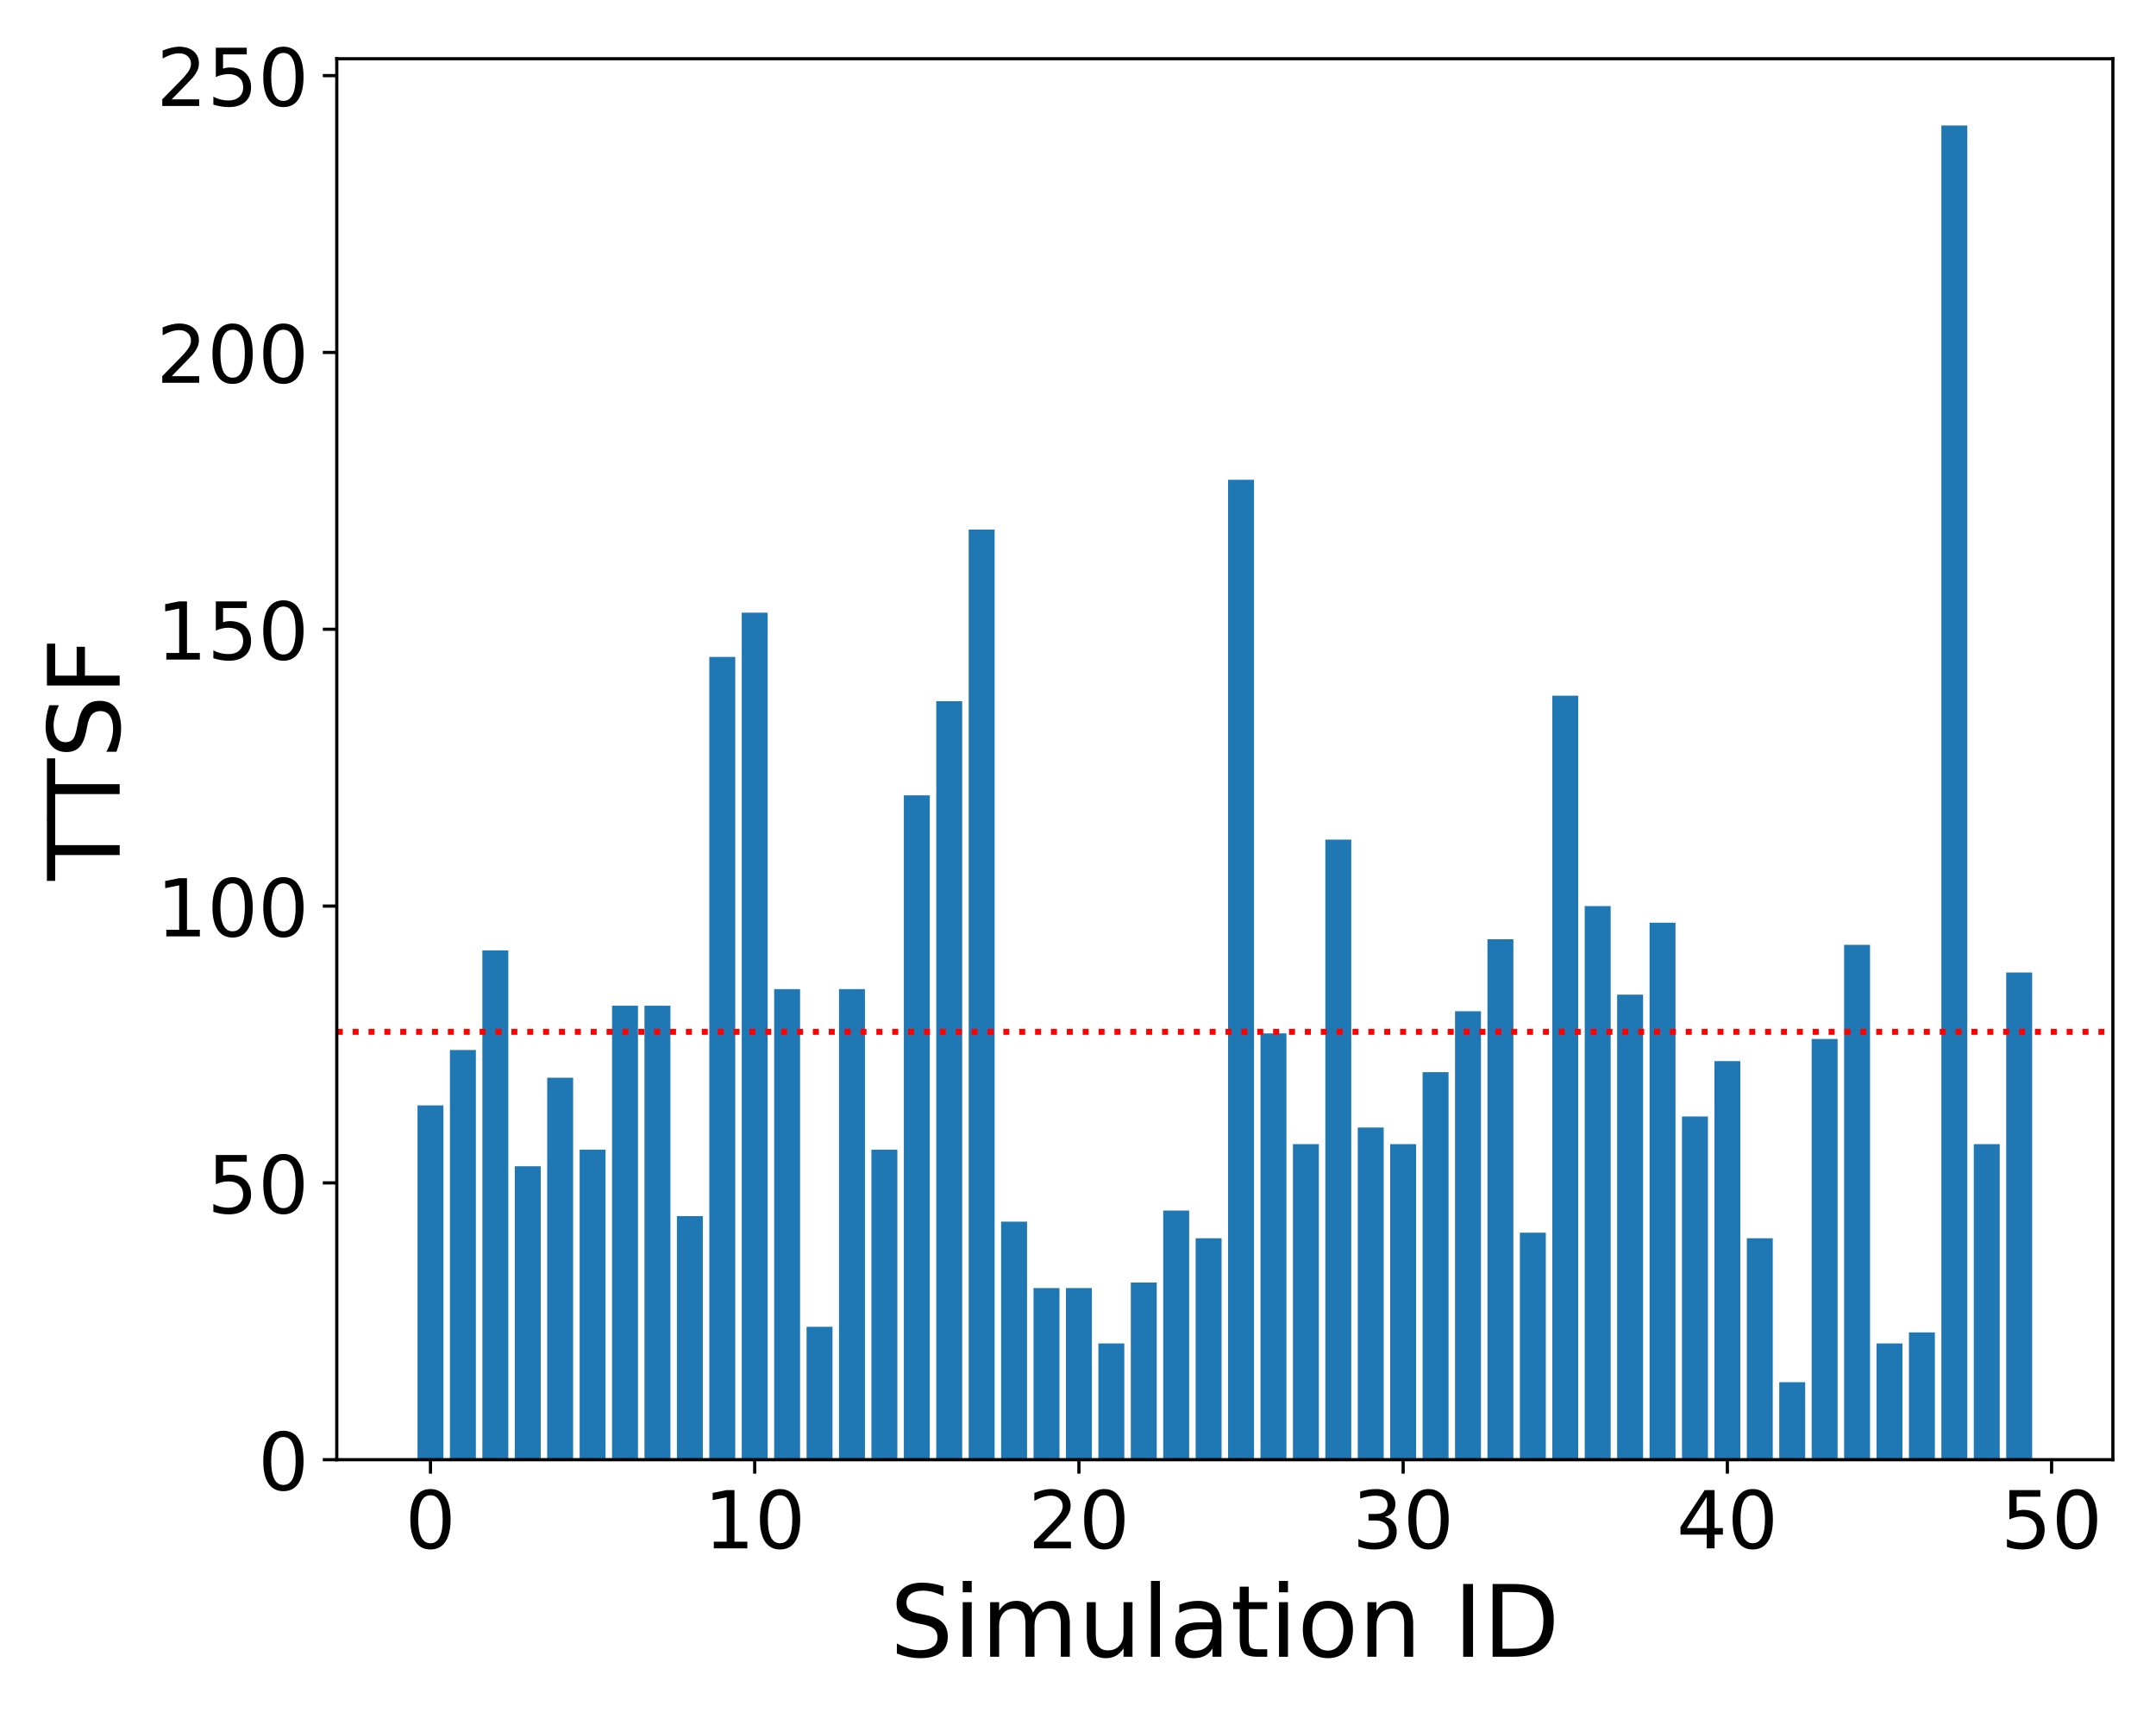 <?xml version="1.0" encoding="utf-8" standalone="no"?>
<!DOCTYPE svg PUBLIC "-//W3C//DTD SVG 1.1//EN"
  "http://www.w3.org/Graphics/SVG/1.1/DTD/svg11.dtd">
<!-- Created with matplotlib (https://matplotlib.org/) -->
<svg height="432pt" version="1.1" viewBox="0 0 540 432" width="540pt" xmlns="http://www.w3.org/2000/svg" xmlns:xlink="http://www.w3.org/1999/xlink">
 <defs>
  <style type="text/css">
*{stroke-linecap:butt;stroke-linejoin:round;}
  </style>
 </defs>
 <g id="figure_1">
  <g id="patch_1">
   <path d="M 0 432 
L 540 432 
L 540 0 
L 0 0 
z
" style="fill:#ffffff;"/>
  </g>
  <g id="axes_1">
   <g id="patch_2">
    <path d="M 84.35 365.56 
L 529.2 365.56 
L 529.2 14.711 
L 84.35 14.711 
z
" style="fill:#ffffff;"/>
   </g>
   <g id="patch_3">
    <path clip-path="url(#pd37bfcb509)" d="M 104.57 365.56 
L 111.067 365.56 
L 111.067 276.825 
L 104.57 276.825 
z
" style="fill:#1f77b4;"/>
   </g>
   <g id="patch_4">
    <path clip-path="url(#pd37bfcb509)" d="M 112.691 365.56 
L 119.188 365.56 
L 119.188 262.96 
L 112.691 262.96 
z
" style="fill:#1f77b4;"/>
   </g>
   <g id="patch_5">
    <path clip-path="url(#pd37bfcb509)" d="M 120.812 365.56 
L 127.308 365.56 
L 127.308 238.004 
L 120.812 238.004 
z
" style="fill:#1f77b4;"/>
   </g>
   <g id="patch_6">
    <path clip-path="url(#pd37bfcb509)" d="M 128.932 365.56 
L 135.429 365.56 
L 135.429 292.076 
L 128.932 292.076 
z
" style="fill:#1f77b4;"/>
   </g>
   <g id="patch_7">
    <path clip-path="url(#pd37bfcb509)" d="M 137.053 365.56 
L 143.55 365.56 
L 143.55 269.893 
L 137.053 269.893 
z
" style="fill:#1f77b4;"/>
   </g>
   <g id="patch_8">
    <path clip-path="url(#pd37bfcb509)" d="M 145.174 365.56 
L 151.67 365.56 
L 151.67 287.917 
L 145.174 287.917 
z
" style="fill:#1f77b4;"/>
   </g>
   <g id="patch_9">
    <path clip-path="url(#pd37bfcb509)" d="M 153.294 365.56 
L 159.791 365.56 
L 159.791 251.868 
L 153.294 251.868 
z
" style="fill:#1f77b4;"/>
   </g>
   <g id="patch_10">
    <path clip-path="url(#pd37bfcb509)" d="M 161.415 365.56 
L 167.912 365.56 
L 167.912 251.868 
L 161.415 251.868 
z
" style="fill:#1f77b4;"/>
   </g>
   <g id="patch_11">
    <path clip-path="url(#pd37bfcb509)" d="M 169.536 365.56 
L 176.032 365.56 
L 176.032 304.555 
L 169.536 304.555 
z
" style="fill:#1f77b4;"/>
   </g>
   <g id="patch_12">
    <path clip-path="url(#pd37bfcb509)" d="M 177.656 365.56 
L 184.153 365.56 
L 184.153 164.52 
L 177.656 164.52 
z
" style="fill:#1f77b4;"/>
   </g>
   <g id="patch_13">
    <path clip-path="url(#pd37bfcb509)" d="M 185.777 365.56 
L 192.274 365.56 
L 192.274 153.428 
L 185.777 153.428 
z
" style="fill:#1f77b4;"/>
   </g>
   <g id="patch_14">
    <path clip-path="url(#pd37bfcb509)" d="M 193.898 365.56 
L 200.394 365.56 
L 200.394 247.709 
L 193.898 247.709 
z
" style="fill:#1f77b4;"/>
   </g>
   <g id="patch_15">
    <path clip-path="url(#pd37bfcb509)" d="M 202.018 365.56 
L 208.515 365.56 
L 208.515 332.284 
L 202.018 332.284 
z
" style="fill:#1f77b4;"/>
   </g>
   <g id="patch_16">
    <path clip-path="url(#pd37bfcb509)" d="M 210.139 365.56 
L 216.636 365.56 
L 216.636 247.709 
L 210.139 247.709 
z
" style="fill:#1f77b4;"/>
   </g>
   <g id="patch_17">
    <path clip-path="url(#pd37bfcb509)" d="M 218.26 365.56 
L 224.756 365.56 
L 224.756 287.917 
L 218.26 287.917 
z
" style="fill:#1f77b4;"/>
   </g>
   <g id="patch_18">
    <path clip-path="url(#pd37bfcb509)" d="M 226.38 365.56 
L 232.877 365.56 
L 232.877 199.182 
L 226.38 199.182 
z
" style="fill:#1f77b4;"/>
   </g>
   <g id="patch_19">
    <path clip-path="url(#pd37bfcb509)" d="M 234.501 365.56 
L 240.998 365.56 
L 240.998 175.612 
L 234.501 175.612 
z
" style="fill:#1f77b4;"/>
   </g>
   <g id="patch_20">
    <path clip-path="url(#pd37bfcb509)" d="M 242.622 365.56 
L 249.118 365.56 
L 249.118 132.631 
L 242.622 132.631 
z
" style="fill:#1f77b4;"/>
   </g>
   <g id="patch_21">
    <path clip-path="url(#pd37bfcb509)" d="M 250.742 365.56 
L 257.239 365.56 
L 257.239 305.941 
L 250.742 305.941 
z
" style="fill:#1f77b4;"/>
   </g>
   <g id="patch_22">
    <path clip-path="url(#pd37bfcb509)" d="M 258.863 365.56 
L 265.36 365.56 
L 265.36 322.579 
L 258.863 322.579 
z
" style="fill:#1f77b4;"/>
   </g>
   <g id="patch_23">
    <path clip-path="url(#pd37bfcb509)" d="M 266.984 365.56 
L 273.48 365.56 
L 273.48 322.579 
L 266.984 322.579 
z
" style="fill:#1f77b4;"/>
   </g>
   <g id="patch_24">
    <path clip-path="url(#pd37bfcb509)" d="M 275.104 365.56 
L 281.601 365.56 
L 281.601 336.444 
L 275.104 336.444 
z
" style="fill:#1f77b4;"/>
   </g>
   <g id="patch_25">
    <path clip-path="url(#pd37bfcb509)" d="M 283.225 365.56 
L 289.722 365.56 
L 289.722 321.193 
L 283.225 321.193 
z
" style="fill:#1f77b4;"/>
   </g>
   <g id="patch_26">
    <path clip-path="url(#pd37bfcb509)" d="M 291.346 365.56 
L 297.842 365.56 
L 297.842 303.168 
L 291.346 303.168 
z
" style="fill:#1f77b4;"/>
   </g>
   <g id="patch_27">
    <path clip-path="url(#pd37bfcb509)" d="M 299.466 365.56 
L 305.963 365.56 
L 305.963 310.101 
L 299.466 310.101 
z
" style="fill:#1f77b4;"/>
   </g>
   <g id="patch_28">
    <path clip-path="url(#pd37bfcb509)" d="M 307.587 365.56 
L 314.084 365.56 
L 314.084 120.153 
L 307.587 120.153 
z
" style="fill:#1f77b4;"/>
   </g>
   <g id="patch_29">
    <path clip-path="url(#pd37bfcb509)" d="M 315.708 365.56 
L 322.204 365.56 
L 322.204 258.801 
L 315.708 258.801 
z
" style="fill:#1f77b4;"/>
   </g>
   <g id="patch_30">
    <path clip-path="url(#pd37bfcb509)" d="M 323.828 365.56 
L 330.325 365.56 
L 330.325 286.531 
L 323.828 286.531 
z
" style="fill:#1f77b4;"/>
   </g>
   <g id="patch_31">
    <path clip-path="url(#pd37bfcb509)" d="M 331.949 365.56 
L 338.446 365.56 
L 338.446 210.274 
L 331.949 210.274 
z
" style="fill:#1f77b4;"/>
   </g>
   <g id="patch_32">
    <path clip-path="url(#pd37bfcb509)" d="M 340.07 365.56 
L 346.566 365.56 
L 346.566 282.371 
L 340.07 282.371 
z
" style="fill:#1f77b4;"/>
   </g>
   <g id="patch_33">
    <path clip-path="url(#pd37bfcb509)" d="M 348.19 365.56 
L 354.687 365.56 
L 354.687 286.531 
L 348.19 286.531 
z
" style="fill:#1f77b4;"/>
   </g>
   <g id="patch_34">
    <path clip-path="url(#pd37bfcb509)" d="M 356.311 365.56 
L 362.808 365.56 
L 362.808 268.506 
L 356.311 268.506 
z
" style="fill:#1f77b4;"/>
   </g>
   <g id="patch_35">
    <path clip-path="url(#pd37bfcb509)" d="M 364.432 365.56 
L 370.928 365.56 
L 370.928 253.255 
L 364.432 253.255 
z
" style="fill:#1f77b4;"/>
   </g>
   <g id="patch_36">
    <path clip-path="url(#pd37bfcb509)" d="M 372.552 365.56 
L 379.049 365.56 
L 379.049 235.231 
L 372.552 235.231 
z
" style="fill:#1f77b4;"/>
   </g>
   <g id="patch_37">
    <path clip-path="url(#pd37bfcb509)" d="M 380.673 365.56 
L 387.17 365.56 
L 387.17 308.714 
L 380.673 308.714 
z
" style="fill:#1f77b4;"/>
   </g>
   <g id="patch_38">
    <path clip-path="url(#pd37bfcb509)" d="M 388.794 365.56 
L 395.29 365.56 
L 395.29 174.225 
L 388.794 174.225 
z
" style="fill:#1f77b4;"/>
   </g>
   <g id="patch_39">
    <path clip-path="url(#pd37bfcb509)" d="M 396.914 365.56 
L 403.411 365.56 
L 403.411 226.912 
L 396.914 226.912 
z
" style="fill:#1f77b4;"/>
   </g>
   <g id="patch_40">
    <path clip-path="url(#pd37bfcb509)" d="M 405.035 365.56 
L 411.532 365.56 
L 411.532 249.096 
L 405.035 249.096 
z
" style="fill:#1f77b4;"/>
   </g>
   <g id="patch_41">
    <path clip-path="url(#pd37bfcb509)" d="M 413.156 365.56 
L 419.652 365.56 
L 419.652 231.071 
L 413.156 231.071 
z
" style="fill:#1f77b4;"/>
   </g>
   <g id="patch_42">
    <path clip-path="url(#pd37bfcb509)" d="M 421.276 365.56 
L 427.773 365.56 
L 427.773 279.598 
L 421.276 279.598 
z
" style="fill:#1f77b4;"/>
   </g>
   <g id="patch_43">
    <path clip-path="url(#pd37bfcb509)" d="M 429.397 365.56 
L 435.894 365.56 
L 435.894 265.733 
L 429.397 265.733 
z
" style="fill:#1f77b4;"/>
   </g>
   <g id="patch_44">
    <path clip-path="url(#pd37bfcb509)" d="M 437.518 365.56 
L 444.014 365.56 
L 444.014 310.101 
L 437.518 310.101 
z
" style="fill:#1f77b4;"/>
   </g>
   <g id="patch_45">
    <path clip-path="url(#pd37bfcb509)" d="M 445.638 365.56 
L 452.135 365.56 
L 452.135 346.149 
L 445.638 346.149 
z
" style="fill:#1f77b4;"/>
   </g>
   <g id="patch_46">
    <path clip-path="url(#pd37bfcb509)" d="M 453.759 365.56 
L 460.256 365.56 
L 460.256 260.187 
L 453.759 260.187 
z
" style="fill:#1f77b4;"/>
   </g>
   <g id="patch_47">
    <path clip-path="url(#pd37bfcb509)" d="M 461.88 365.56 
L 468.376 365.56 
L 468.376 236.617 
L 461.88 236.617 
z
" style="fill:#1f77b4;"/>
   </g>
   <g id="patch_48">
    <path clip-path="url(#pd37bfcb509)" d="M 470 365.56 
L 476.497 365.56 
L 476.497 336.444 
L 470 336.444 
z
" style="fill:#1f77b4;"/>
   </g>
   <g id="patch_49">
    <path clip-path="url(#pd37bfcb509)" d="M 478.121 365.56 
L 484.618 365.56 
L 484.618 333.671 
L 478.121 333.671 
z
" style="fill:#1f77b4;"/>
   </g>
   <g id="patch_50">
    <path clip-path="url(#pd37bfcb509)" d="M 486.242 365.56 
L 492.738 365.56 
L 492.738 31.418 
L 486.242 31.418 
z
" style="fill:#1f77b4;"/>
   </g>
   <g id="patch_51">
    <path clip-path="url(#pd37bfcb509)" d="M 494.362 365.56 
L 500.859 365.56 
L 500.859 286.531 
L 494.362 286.531 
z
" style="fill:#1f77b4;"/>
   </g>
   <g id="patch_52">
    <path clip-path="url(#pd37bfcb509)" d="M 502.483 365.56 
L 508.98 365.56 
L 508.98 243.55 
L 502.483 243.55 
z
" style="fill:#1f77b4;"/>
   </g>
   <g id="matplotlib.axis_1">
    <g id="xtick_1">
     <g id="line2d_1">
      <defs>
       <path d="M 0 0 
L 0 3.5 
" id="m357279810b" style="stroke:#000000;stroke-width:0.8;"/>
      </defs>
      <g>
       <use style="stroke:#000000;stroke-width:0.8;" x="107.819" xlink:href="#m357279810b" y="365.56"/>
      </g>
     </g>
     <g id="text_1">
      <!-- 0 -->
      <defs>
       <path d="M 31.781 66.406 
Q 24.172 66.406 20.328 58.906 
Q 16.5 51.422 16.5 36.375 
Q 16.5 21.391 20.328 13.891 
Q 24.172 6.391 31.781 6.391 
Q 39.453 6.391 43.281 13.891 
Q 47.125 21.391 47.125 36.375 
Q 47.125 51.422 43.281 58.906 
Q 39.453 66.406 31.781 66.406 
z
M 31.781 74.219 
Q 44.047 74.219 50.516 64.516 
Q 56.984 54.828 56.984 36.375 
Q 56.984 17.969 50.516 8.266 
Q 44.047 -1.422 31.781 -1.422 
Q 19.531 -1.422 13.062 8.266 
Q 6.594 17.969 6.594 36.375 
Q 6.594 54.828 13.062 64.516 
Q 19.531 74.219 31.781 74.219 
z
" id="DejaVuSans-48"/>
      </defs>
      <g transform="translate(101.456 387.757)scale(0.2 -0.2)">
       <use xlink:href="#DejaVuSans-48"/>
      </g>
     </g>
    </g>
    <g id="xtick_2">
     <g id="line2d_2">
      <g>
       <use style="stroke:#000000;stroke-width:0.8;" x="189.025" xlink:href="#m357279810b" y="365.56"/>
      </g>
     </g>
     <g id="text_2">
      <!-- 10 -->
      <defs>
       <path d="M 12.406 8.297 
L 28.516 8.297 
L 28.516 63.922 
L 10.984 60.406 
L 10.984 69.391 
L 28.422 72.906 
L 38.281 72.906 
L 38.281 8.297 
L 54.391 8.297 
L 54.391 0 
L 12.406 0 
z
" id="DejaVuSans-49"/>
      </defs>
      <g transform="translate(176.3 387.757)scale(0.2 -0.2)">
       <use xlink:href="#DejaVuSans-49"/>
       <use x="63.623" xlink:href="#DejaVuSans-48"/>
      </g>
     </g>
    </g>
    <g id="xtick_3">
     <g id="line2d_3">
      <g>
       <use style="stroke:#000000;stroke-width:0.8;" x="270.232" xlink:href="#m357279810b" y="365.56"/>
      </g>
     </g>
     <g id="text_3">
      <!-- 20 -->
      <defs>
       <path d="M 19.188 8.297 
L 53.609 8.297 
L 53.609 0 
L 7.328 0 
L 7.328 8.297 
Q 12.938 14.109 22.625 23.891 
Q 32.328 33.688 34.812 36.531 
Q 39.547 41.844 41.422 45.531 
Q 43.312 49.219 43.312 52.781 
Q 43.312 58.594 39.234 62.25 
Q 35.156 65.922 28.609 65.922 
Q 23.969 65.922 18.812 64.312 
Q 13.672 62.703 7.812 59.422 
L 7.812 69.391 
Q 13.766 71.781 18.938 73 
Q 24.125 74.219 28.422 74.219 
Q 39.75 74.219 46.484 68.547 
Q 53.219 62.891 53.219 53.422 
Q 53.219 48.922 51.531 44.891 
Q 49.859 40.875 45.406 35.406 
Q 44.188 33.984 37.641 27.219 
Q 31.109 20.453 19.188 8.297 
z
" id="DejaVuSans-50"/>
      </defs>
      <g transform="translate(257.507 387.757)scale(0.2 -0.2)">
       <use xlink:href="#DejaVuSans-50"/>
       <use x="63.623" xlink:href="#DejaVuSans-48"/>
      </g>
     </g>
    </g>
    <g id="xtick_4">
     <g id="line2d_4">
      <g>
       <use style="stroke:#000000;stroke-width:0.8;" x="351.439" xlink:href="#m357279810b" y="365.56"/>
      </g>
     </g>
     <g id="text_4">
      <!-- 30 -->
      <defs>
       <path d="M 40.578 39.312 
Q 47.656 37.797 51.625 33 
Q 55.609 28.219 55.609 21.188 
Q 55.609 10.406 48.188 4.484 
Q 40.766 -1.422 27.094 -1.422 
Q 22.516 -1.422 17.656 -0.516 
Q 12.797 0.391 7.625 2.203 
L 7.625 11.719 
Q 11.719 9.328 16.594 8.109 
Q 21.484 6.891 26.812 6.891 
Q 36.078 6.891 40.938 10.547 
Q 45.797 14.203 45.797 21.188 
Q 45.797 27.641 41.281 31.266 
Q 36.766 34.906 28.719 34.906 
L 20.219 34.906 
L 20.219 43.016 
L 29.109 43.016 
Q 36.375 43.016 40.234 45.922 
Q 44.094 48.828 44.094 54.297 
Q 44.094 59.906 40.109 62.906 
Q 36.141 65.922 28.719 65.922 
Q 24.656 65.922 20.016 65.031 
Q 15.375 64.156 9.812 62.312 
L 9.812 71.094 
Q 15.438 72.656 20.344 73.438 
Q 25.25 74.219 29.594 74.219 
Q 40.828 74.219 47.359 69.109 
Q 53.906 64.016 53.906 55.328 
Q 53.906 49.266 50.438 45.094 
Q 46.969 40.922 40.578 39.312 
z
" id="DejaVuSans-51"/>
      </defs>
      <g transform="translate(338.714 387.757)scale(0.2 -0.2)">
       <use xlink:href="#DejaVuSans-51"/>
       <use x="63.623" xlink:href="#DejaVuSans-48"/>
      </g>
     </g>
    </g>
    <g id="xtick_5">
     <g id="line2d_5">
      <g>
       <use style="stroke:#000000;stroke-width:0.8;" x="432.645" xlink:href="#m357279810b" y="365.56"/>
      </g>
     </g>
     <g id="text_5">
      <!-- 40 -->
      <defs>
       <path d="M 37.797 64.312 
L 12.891 25.391 
L 37.797 25.391 
z
M 35.203 72.906 
L 47.609 72.906 
L 47.609 25.391 
L 58.016 25.391 
L 58.016 17.188 
L 47.609 17.188 
L 47.609 0 
L 37.797 0 
L 37.797 17.188 
L 4.891 17.188 
L 4.891 26.703 
z
" id="DejaVuSans-52"/>
      </defs>
      <g transform="translate(419.92 387.757)scale(0.2 -0.2)">
       <use xlink:href="#DejaVuSans-52"/>
       <use x="63.623" xlink:href="#DejaVuSans-48"/>
      </g>
     </g>
    </g>
    <g id="xtick_6">
     <g id="line2d_6">
      <g>
       <use style="stroke:#000000;stroke-width:0.8;" x="513.852" xlink:href="#m357279810b" y="365.56"/>
      </g>
     </g>
     <g id="text_6">
      <!-- 50 -->
      <defs>
       <path d="M 10.797 72.906 
L 49.516 72.906 
L 49.516 64.594 
L 19.828 64.594 
L 19.828 46.734 
Q 21.969 47.469 24.109 47.828 
Q 26.266 48.188 28.422 48.188 
Q 40.625 48.188 47.75 41.5 
Q 54.891 34.812 54.891 23.391 
Q 54.891 11.625 47.562 5.094 
Q 40.234 -1.422 26.906 -1.422 
Q 22.312 -1.422 17.547 -0.641 
Q 12.797 0.141 7.719 1.703 
L 7.719 11.625 
Q 12.109 9.234 16.797 8.062 
Q 21.484 6.891 26.703 6.891 
Q 35.156 6.891 40.078 11.328 
Q 45.016 15.766 45.016 23.391 
Q 45.016 31 40.078 35.438 
Q 35.156 39.891 26.703 39.891 
Q 22.75 39.891 18.812 39.016 
Q 14.891 38.141 10.797 36.281 
z
" id="DejaVuSans-53"/>
      </defs>
      <g transform="translate(501.127 387.757)scale(0.2 -0.2)">
       <use xlink:href="#DejaVuSans-53"/>
       <use x="63.623" xlink:href="#DejaVuSans-48"/>
      </g>
     </g>
    </g>
    <g id="text_7">
     <!-- Simulation ID -->
     <defs>
      <path d="M 53.516 70.516 
L 53.516 60.891 
Q 47.906 63.578 42.922 64.891 
Q 37.938 66.219 33.297 66.219 
Q 25.25 66.219 20.875 63.094 
Q 16.5 59.969 16.5 54.203 
Q 16.5 49.359 19.406 46.891 
Q 22.312 44.438 30.422 42.922 
L 36.375 41.703 
Q 47.406 39.594 52.656 34.297 
Q 57.906 29 57.906 20.125 
Q 57.906 9.516 50.797 4.047 
Q 43.703 -1.422 29.984 -1.422 
Q 24.812 -1.422 18.969 -0.25 
Q 13.141 0.922 6.891 3.219 
L 6.891 13.375 
Q 12.891 10.016 18.656 8.297 
Q 24.422 6.594 29.984 6.594 
Q 38.422 6.594 43.016 9.906 
Q 47.609 13.234 47.609 19.391 
Q 47.609 24.75 44.312 27.781 
Q 41.016 30.812 33.5 32.328 
L 27.484 33.5 
Q 16.453 35.688 11.516 40.375 
Q 6.594 45.062 6.594 53.422 
Q 6.594 63.094 13.406 68.656 
Q 20.219 74.219 32.172 74.219 
Q 37.312 74.219 42.625 73.281 
Q 47.953 72.359 53.516 70.516 
z
" id="DejaVuSans-83"/>
      <path d="M 9.422 54.688 
L 18.406 54.688 
L 18.406 0 
L 9.422 0 
z
M 9.422 75.984 
L 18.406 75.984 
L 18.406 64.594 
L 9.422 64.594 
z
" id="DejaVuSans-105"/>
      <path d="M 52 44.188 
Q 55.375 50.25 60.062 53.125 
Q 64.75 56 71.094 56 
Q 79.641 56 84.281 50.016 
Q 88.922 44.047 88.922 33.016 
L 88.922 0 
L 79.891 0 
L 79.891 32.719 
Q 79.891 40.578 77.094 44.375 
Q 74.312 48.188 68.609 48.188 
Q 61.625 48.188 57.562 43.547 
Q 53.516 38.922 53.516 30.906 
L 53.516 0 
L 44.484 0 
L 44.484 32.719 
Q 44.484 40.625 41.703 44.406 
Q 38.922 48.188 33.109 48.188 
Q 26.219 48.188 22.156 43.531 
Q 18.109 38.875 18.109 30.906 
L 18.109 0 
L 9.078 0 
L 9.078 54.688 
L 18.109 54.688 
L 18.109 46.188 
Q 21.188 51.219 25.484 53.609 
Q 29.781 56 35.688 56 
Q 41.656 56 45.828 52.969 
Q 50 49.953 52 44.188 
z
" id="DejaVuSans-109"/>
      <path d="M 8.5 21.578 
L 8.5 54.688 
L 17.484 54.688 
L 17.484 21.922 
Q 17.484 14.156 20.5 10.266 
Q 23.531 6.391 29.594 6.391 
Q 36.859 6.391 41.078 11.031 
Q 45.312 15.672 45.312 23.688 
L 45.312 54.688 
L 54.297 54.688 
L 54.297 0 
L 45.312 0 
L 45.312 8.406 
Q 42.047 3.422 37.719 1 
Q 33.406 -1.422 27.688 -1.422 
Q 18.266 -1.422 13.375 4.438 
Q 8.5 10.297 8.5 21.578 
z
M 31.109 56 
z
" id="DejaVuSans-117"/>
      <path d="M 9.422 75.984 
L 18.406 75.984 
L 18.406 0 
L 9.422 0 
z
" id="DejaVuSans-108"/>
      <path d="M 34.281 27.484 
Q 23.391 27.484 19.188 25 
Q 14.984 22.516 14.984 16.5 
Q 14.984 11.719 18.141 8.906 
Q 21.297 6.109 26.703 6.109 
Q 34.188 6.109 38.703 11.406 
Q 43.219 16.703 43.219 25.484 
L 43.219 27.484 
z
M 52.203 31.203 
L 52.203 0 
L 43.219 0 
L 43.219 8.297 
Q 40.141 3.328 35.547 0.953 
Q 30.953 -1.422 24.312 -1.422 
Q 15.922 -1.422 10.953 3.297 
Q 6 8.016 6 15.922 
Q 6 25.141 12.172 29.828 
Q 18.359 34.516 30.609 34.516 
L 43.219 34.516 
L 43.219 35.406 
Q 43.219 41.609 39.141 45 
Q 35.062 48.391 27.688 48.391 
Q 23 48.391 18.547 47.266 
Q 14.109 46.141 10.016 43.891 
L 10.016 52.203 
Q 14.938 54.109 19.578 55.047 
Q 24.219 56 28.609 56 
Q 40.484 56 46.344 49.844 
Q 52.203 43.703 52.203 31.203 
z
" id="DejaVuSans-97"/>
      <path d="M 18.312 70.219 
L 18.312 54.688 
L 36.812 54.688 
L 36.812 47.703 
L 18.312 47.703 
L 18.312 18.016 
Q 18.312 11.328 20.141 9.422 
Q 21.969 7.516 27.594 7.516 
L 36.812 7.516 
L 36.812 0 
L 27.594 0 
Q 17.188 0 13.234 3.875 
Q 9.281 7.766 9.281 18.016 
L 9.281 47.703 
L 2.688 47.703 
L 2.688 54.688 
L 9.281 54.688 
L 9.281 70.219 
z
" id="DejaVuSans-116"/>
      <path d="M 30.609 48.391 
Q 23.391 48.391 19.188 42.75 
Q 14.984 37.109 14.984 27.297 
Q 14.984 17.484 19.156 11.844 
Q 23.344 6.203 30.609 6.203 
Q 37.797 6.203 41.984 11.859 
Q 46.188 17.531 46.188 27.297 
Q 46.188 37.016 41.984 42.703 
Q 37.797 48.391 30.609 48.391 
z
M 30.609 56 
Q 42.328 56 49.016 48.375 
Q 55.719 40.766 55.719 27.297 
Q 55.719 13.875 49.016 6.219 
Q 42.328 -1.422 30.609 -1.422 
Q 18.844 -1.422 12.172 6.219 
Q 5.516 13.875 5.516 27.297 
Q 5.516 40.766 12.172 48.375 
Q 18.844 56 30.609 56 
z
" id="DejaVuSans-111"/>
      <path d="M 54.891 33.016 
L 54.891 0 
L 45.906 0 
L 45.906 32.719 
Q 45.906 40.484 42.875 44.328 
Q 39.844 48.188 33.797 48.188 
Q 26.516 48.188 22.312 43.547 
Q 18.109 38.922 18.109 30.906 
L 18.109 0 
L 9.078 0 
L 9.078 54.688 
L 18.109 54.688 
L 18.109 46.188 
Q 21.344 51.125 25.703 53.562 
Q 30.078 56 35.797 56 
Q 45.219 56 50.047 50.172 
Q 54.891 44.344 54.891 33.016 
z
" id="DejaVuSans-110"/>
      <path id="DejaVuSans-32"/>
      <path d="M 9.812 72.906 
L 19.672 72.906 
L 19.672 0 
L 9.812 0 
z
" id="DejaVuSans-73"/>
      <path d="M 19.672 64.797 
L 19.672 8.109 
L 31.594 8.109 
Q 46.688 8.109 53.688 14.938 
Q 60.688 21.781 60.688 36.531 
Q 60.688 51.172 53.688 57.984 
Q 46.688 64.797 31.594 64.797 
z
M 9.812 72.906 
L 30.078 72.906 
Q 51.266 72.906 61.172 64.094 
Q 71.094 55.281 71.094 36.531 
Q 71.094 17.672 61.125 8.828 
Q 51.172 0 30.078 0 
L 9.812 0 
z
" id="DejaVuSans-68"/>
     </defs>
     <g transform="translate(222.908 414.912)scale(0.25 -0.25)">
      <use xlink:href="#DejaVuSans-83"/>
      <use x="63.477" xlink:href="#DejaVuSans-105"/>
      <use x="91.26" xlink:href="#DejaVuSans-109"/>
      <use x="188.672" xlink:href="#DejaVuSans-117"/>
      <use x="252.051" xlink:href="#DejaVuSans-108"/>
      <use x="279.834" xlink:href="#DejaVuSans-97"/>
      <use x="341.113" xlink:href="#DejaVuSans-116"/>
      <use x="380.322" xlink:href="#DejaVuSans-105"/>
      <use x="408.105" xlink:href="#DejaVuSans-111"/>
      <use x="469.287" xlink:href="#DejaVuSans-110"/>
      <use x="532.666" xlink:href="#DejaVuSans-32"/>
      <use x="564.453" xlink:href="#DejaVuSans-73"/>
      <use x="593.945" xlink:href="#DejaVuSans-68"/>
     </g>
    </g>
   </g>
   <g id="matplotlib.axis_2">
    <g id="ytick_1">
     <g id="line2d_7">
      <defs>
       <path d="M 0 0 
L -3.5 0 
" id="m206ffb65a4" style="stroke:#000000;stroke-width:0.8;"/>
      </defs>
      <g>
       <use style="stroke:#000000;stroke-width:0.8;" x="84.35" xlink:href="#m206ffb65a4" y="365.56"/>
      </g>
     </g>
     <g id="text_8">
      <!-- 0 -->
      <g transform="translate(64.625 373.158)scale(0.2 -0.2)">
       <use xlink:href="#DejaVuSans-48"/>
      </g>
     </g>
    </g>
    <g id="ytick_2">
     <g id="line2d_8">
      <g>
       <use style="stroke:#000000;stroke-width:0.8;" x="84.35" xlink:href="#m206ffb65a4" y="296.236"/>
      </g>
     </g>
     <g id="text_9">
      <!-- 50 -->
      <g transform="translate(51.9 303.834)scale(0.2 -0.2)">
       <use xlink:href="#DejaVuSans-53"/>
       <use x="63.623" xlink:href="#DejaVuSans-48"/>
      </g>
     </g>
    </g>
    <g id="ytick_3">
     <g id="line2d_9">
      <g>
       <use style="stroke:#000000;stroke-width:0.8;" x="84.35" xlink:href="#m206ffb65a4" y="226.912"/>
      </g>
     </g>
     <g id="text_10">
      <!-- 100 -->
      <g transform="translate(39.175 234.51)scale(0.2 -0.2)">
       <use xlink:href="#DejaVuSans-49"/>
       <use x="63.623" xlink:href="#DejaVuSans-48"/>
       <use x="127.246" xlink:href="#DejaVuSans-48"/>
      </g>
     </g>
    </g>
    <g id="ytick_4">
     <g id="line2d_10">
      <g>
       <use style="stroke:#000000;stroke-width:0.8;" x="84.35" xlink:href="#m206ffb65a4" y="157.588"/>
      </g>
     </g>
     <g id="text_11">
      <!-- 150 -->
      <g transform="translate(39.175 165.186)scale(0.2 -0.2)">
       <use xlink:href="#DejaVuSans-49"/>
       <use x="63.623" xlink:href="#DejaVuSans-53"/>
       <use x="127.246" xlink:href="#DejaVuSans-48"/>
      </g>
     </g>
    </g>
    <g id="ytick_5">
     <g id="line2d_11">
      <g>
       <use style="stroke:#000000;stroke-width:0.8;" x="84.35" xlink:href="#m206ffb65a4" y="88.264"/>
      </g>
     </g>
     <g id="text_12">
      <!-- 200 -->
      <g transform="translate(39.175 95.862)scale(0.2 -0.2)">
       <use xlink:href="#DejaVuSans-50"/>
       <use x="63.623" xlink:href="#DejaVuSans-48"/>
       <use x="127.246" xlink:href="#DejaVuSans-48"/>
      </g>
     </g>
    </g>
    <g id="ytick_6">
     <g id="line2d_12">
      <g>
       <use style="stroke:#000000;stroke-width:0.8;" x="84.35" xlink:href="#m206ffb65a4" y="18.939"/>
      </g>
     </g>
     <g id="text_13">
      <!-- 250 -->
      <g transform="translate(39.175 26.538)scale(0.2 -0.2)">
       <use xlink:href="#DejaVuSans-50"/>
       <use x="63.623" xlink:href="#DejaVuSans-53"/>
       <use x="127.246" xlink:href="#DejaVuSans-48"/>
      </g>
     </g>
    </g>
    <g id="text_14">
     <!-- TTSF -->
     <defs>
      <path d="M -0.297 72.906 
L 61.375 72.906 
L 61.375 64.594 
L 35.5 64.594 
L 35.5 0 
L 25.594 0 
L 25.594 64.594 
L -0.297 64.594 
z
" id="DejaVuSans-84"/>
      <path d="M 9.812 72.906 
L 51.703 72.906 
L 51.703 64.594 
L 19.672 64.594 
L 19.672 43.109 
L 48.578 43.109 
L 48.578 34.812 
L 19.672 34.812 
L 19.672 0 
L 9.812 0 
z
" id="DejaVuSans-70"/>
     </defs>
     <g transform="translate(29.976 220.528)rotate(-90)scale(0.25 -0.25)">
      <use xlink:href="#DejaVuSans-84"/>
      <use x="61.068" xlink:href="#DejaVuSans-84"/>
      <use x="122.152" xlink:href="#DejaVuSans-83"/>
      <use x="185.629" xlink:href="#DejaVuSans-70"/>
     </g>
    </g>
   </g>
   <g id="line2d_13">
    <path clip-path="url(#pd37bfcb509)" d="M 84.35 258.413 
L 529.2 258.413 
" style="fill:none;stroke:#ff0000;stroke-dasharray:1.5,2.475;stroke-dashoffset:0;stroke-width:1.5;"/>
   </g>
   <g id="patch_53">
    <path d="M 84.35 365.56 
L 84.35 14.711 
" style="fill:none;stroke:#000000;stroke-linecap:square;stroke-linejoin:miter;stroke-width:0.8;"/>
   </g>
   <g id="patch_54">
    <path d="M 529.2 365.56 
L 529.2 14.711 
" style="fill:none;stroke:#000000;stroke-linecap:square;stroke-linejoin:miter;stroke-width:0.8;"/>
   </g>
   <g id="patch_55">
    <path d="M 84.35 365.56 
L 529.2 365.56 
" style="fill:none;stroke:#000000;stroke-linecap:square;stroke-linejoin:miter;stroke-width:0.8;"/>
   </g>
   <g id="patch_56">
    <path d="M 84.35 14.711 
L 529.2 14.711 
" style="fill:none;stroke:#000000;stroke-linecap:square;stroke-linejoin:miter;stroke-width:0.8;"/>
   </g>
  </g>
 </g>
 <defs>
  <clipPath id="pd37bfcb509">
   <rect height="350.849" width="444.85" x="84.35" y="14.711"/>
  </clipPath>
 </defs>
</svg>
